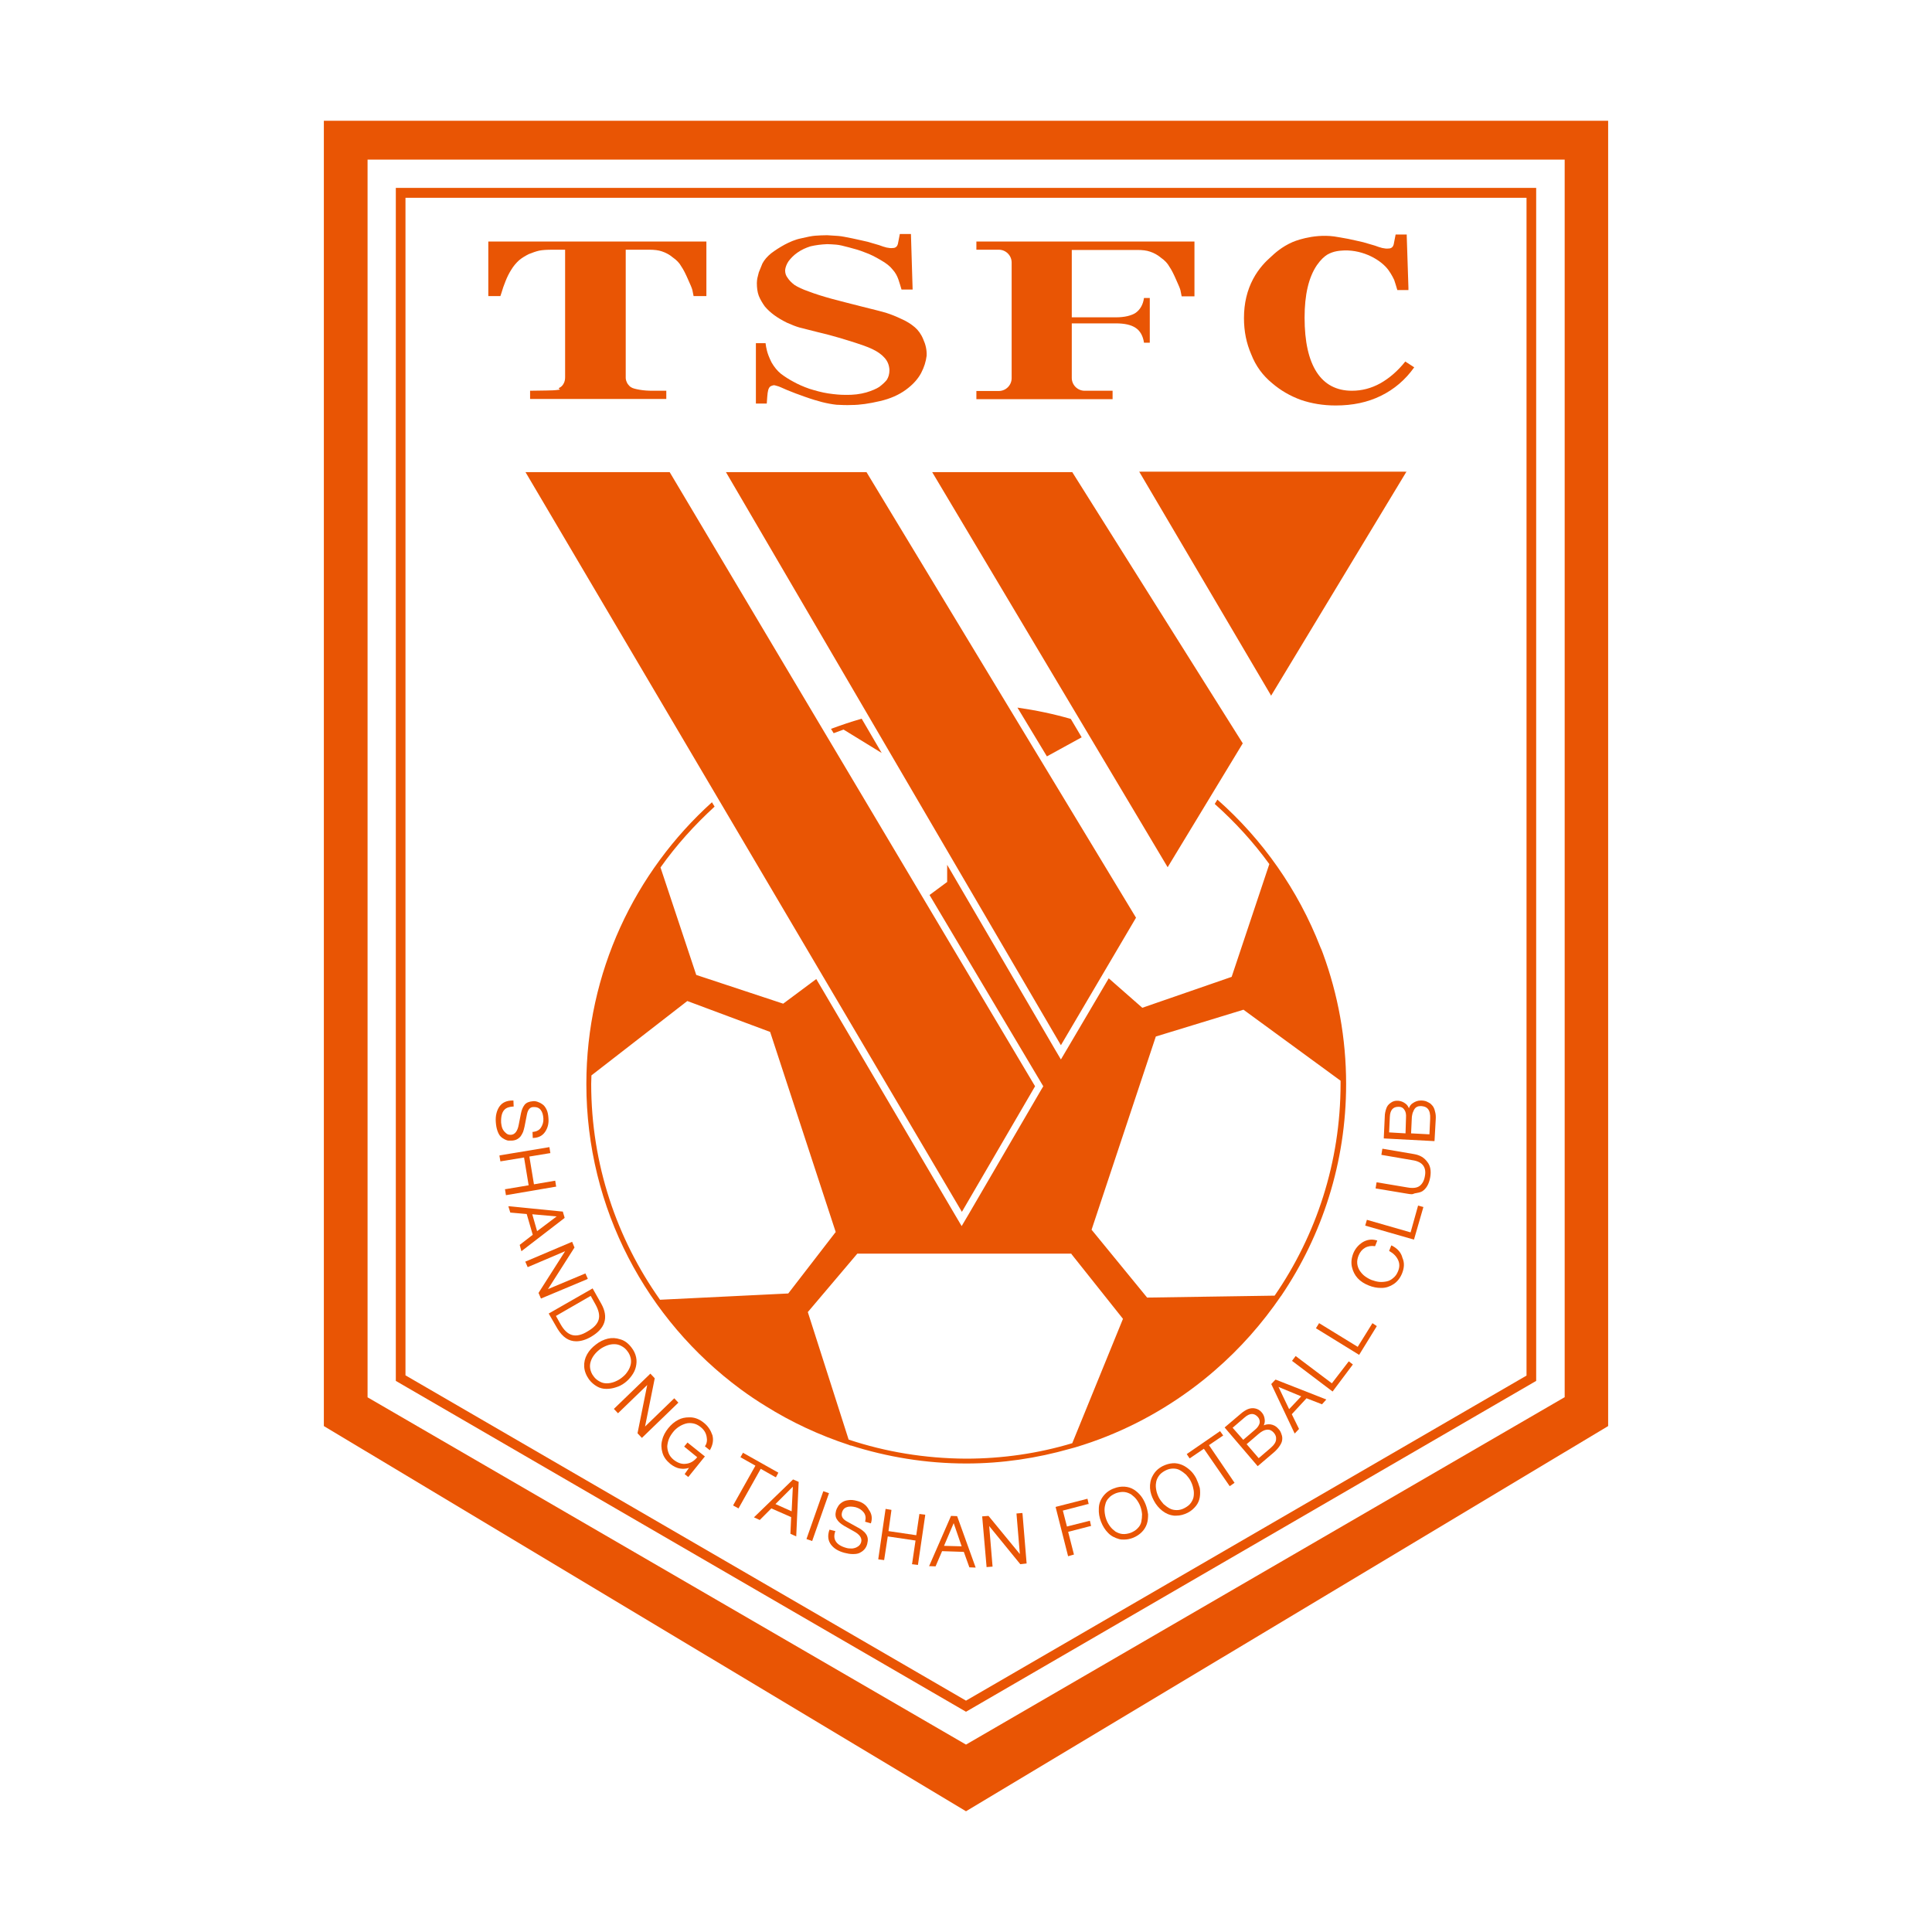 <?xml version="1.0" encoding="utf-8"?>
<!-- Generator: Adobe Illustrator 25.4.1, SVG Export Plug-In . SVG Version: 6.00 Build 0)  -->
<svg version="1.1" id="图层_1" xmlns="http://www.w3.org/2000/svg" xmlns:xlink="http://www.w3.org/1999/xlink" x="0px" y="0px"
	 viewBox="0 0 800 800" enable-background="new 0 0 800 800" xml:space="preserve">
<g>
	<path fill="#E95504" d="M134.1,50v540.5L400,750l265.9-159.5V50H134.1z M647.8,578.6L400,722.4L152.2,578.6V66.1h495.7V578.6z"/>
	<path fill="#E95504" d="M636.1,571.8v-494H163.9v494l236.1,137L636.1,571.8z M167.9,81.9h464.2v487.7L400,704.2L167.9,569.5V81.9z"
		/>
	<path fill="#E95504" d="M582.2,195.6l0.2-0.3H582H472h-0.3l0.2,0.3l54.3,92.2l0.1,0.3l0.2-0.3L582.2,195.6z M526.4,287.6
		L526.4,287.6L526.4,287.6L526.4,287.6z M582,195.6L582,195.6L582,195.6L582,195.6z M582,195.5h-0.2l0.1-0.1L582,195.5z
		 M472.2,195.5H472l0.1-0.1L472.2,195.5z M472,195.6L472,195.6L472,195.6L472,195.6z M526.2,287.5L526.2,287.5L526.2,287.5
		L526.2,287.5z"/>
	<polygon fill="#E95504" points="514.6,307.8 444,195.5 386,195.5 483.5,359.1 	"/>
	<polygon fill="#E95504" points="470.4,380 358.8,195.5 300.6,195.5 439.3,432.8 	"/>
	<polygon fill="#E95504" points="217.6,195.5 398.3,501.8 428.6,449.8 277.3,195.5 	"/>
	<path fill="#E95504" d="M209,471.8c0.6,0.3,1.2,0.5,1.6,0.5c0.3,0,0.6,0,0.9,0c0.1,0,0.2,0,0.3,0c0.8,0,1.6-0.2,2.2-0.5
		c0.6-0.3,1.2-0.8,1.6-1.3c0.4-0.6,0.7-1.1,1-1.8c0.2-0.6,0.4-1.3,0.6-2.2l1-5.1c0.4-2,1.3-3,2.7-3c0.1,0,0.2,0,0.3,0
		c1.2,0,2.1,0.4,2.7,1.2c0.7,0.9,1,2.1,1.1,3.5c0.1,1.5-0.3,2.7-1,3.8c-0.7,1.1-1.8,1.6-3.2,1.8l-0.3,0l0.1,2.5l0.3,0
		c2.1-0.1,3.7-0.9,4.8-2.5c1.1-1.6,1.6-3.5,1.4-5.7c-0.1-1.4-0.3-2.6-0.8-3.6c-0.5-1-1.1-1.8-1.8-2.2c-0.7-0.5-1.4-0.8-2-1
		c-0.6-0.2-1.3-0.3-1.9-0.2c-1.5,0.1-2.7,0.6-3.4,1.5c-0.7,0.9-1.2,2.1-1.5,3.6l-0.9,4.6c-0.5,2.7-1.6,4.1-3.2,4.2
		c-0.1,0-0.1,0-0.2,0c-0.8,0-1.4-0.2-2-0.8c-0.7-0.6-1.1-1.2-1.4-1.9c-0.3-0.8-0.4-1.5-0.5-2.3c-0.1-2.4,0.3-4.2,1.3-5.3
		c0.8-0.9,2-1.3,3.6-1.4l0.3,0l-0.1-2.5h-0.3c-2.5,0-4.3,0.8-5.5,2.5c-1.1,1.6-1.7,3.8-1.5,6.4c0.1,1.4,0.3,2.6,0.7,3.7
		c0.4,1.1,0.8,1.8,1.3,2.3C207.8,471.1,208.4,471.5,209,471.8z"/>
	<polygon fill="#E95504" points="230.3,491.4 229.9,488.9 221.1,490.4 219.2,478.9 227.7,477.5 227.9,477.5 227.5,475 207,478.4 
		206.8,478.5 207.2,480.9 217,479.3 218.9,490.8 209.4,492.4 209.1,492.4 209.5,494.9 230,491.4 	"/>
	<path fill="#E95504" d="M233.8,504.2l-0.7-2.3l0-0.2l-22.2-2.2l-0.4,0l0.8,2.6l6.8,0.6l2.5,8.6l-5.3,4.1l-0.1,0.1l0.7,2.6
		l17.8-13.7L233.8,504.2z M222.4,509.8l-2-7l10.1,0.9L222.4,509.8z"/>
	<polygon fill="#E95504" points="243.4,529.5 242.4,527.3 226.9,533.8 237.8,516.7 237.9,516.6 236.9,514.2 217.8,522.3 
		217.5,522.4 218.5,524.7 234,518.1 223.1,535.2 223,535.4 224,537.7 243.1,529.7 	"/>
	<path fill="#E95504" d="M249,539.9l-3.5-6.2l-0.1-0.2l-18,10.3l-0.2,0.1l3.7,6.4c2.1,3.4,4.6,5.1,7.7,5.1c1.9,0,4-0.6,6.2-1.9
		C250.6,550.1,252.1,545.5,249,539.9z M236.9,552.8c-1.8-0.5-3.4-2-4.8-4.5l-1.9-3.4l14.4-8.3l1.9,3.4c1.4,2.5,1.9,4.6,1.4,6.4
		c-0.5,1.8-2,3.4-4.6,4.9C240.9,552.8,238.7,553.3,236.9,552.8z"/>
	<path fill="#E95504" d="M258.7,572.6c1.2-0.9,2.1-1.9,2.9-3c0.8-1.1,1.4-2.3,1.7-3.6c0.3-1.3,0.4-2.6,0.1-4c-0.3-1.4-0.9-2.7-1.9-4
		c-1.3-1.7-2.8-2.9-4.6-3.4c-1.8-0.6-3.5-0.7-5.2-0.3c-1.7,0.4-3.4,1.2-4.9,2.4c-1.6,1.2-2.8,2.5-3.7,4.1c-0.9,1.6-1.3,3.3-1.2,5.1
		c0.1,1.8,0.8,3.6,2,5.3c1,1.3,2.1,2.2,3.3,2.9c1.2,0.7,2.5,1,3.8,1c0.1,0,0.1,0,0.2,0c1.2,0,2.5-0.2,3.7-0.6
		C256.3,574.1,257.5,573.5,258.7,572.6z M251.3,572.8c-0.1,0-0.2,0-0.2,0c-0.9,0-1.8-0.2-2.7-0.7c-1-0.5-1.9-1.2-2.6-2.2
		c-0.8-1-1.2-2.1-1.4-3.1c-0.2-1.1-0.1-2.1,0.2-3c0.3-1,0.8-1.9,1.4-2.7c0.6-0.8,1.4-1.6,2.3-2.3c0.9-0.7,1.9-1.2,2.9-1.6
		c1-0.4,2-0.6,3-0.6c0.1,0,0.1,0,0.2,0c0.9,0,1.9,0.2,2.8,0.7c1,0.5,1.9,1.2,2.6,2.2c0.8,1,1.2,2.1,1.4,3.1c0.2,1.1,0.1,2.1-0.2,3
		c-0.3,1-0.8,1.9-1.4,2.7c-0.6,0.9-1.4,1.6-2.3,2.3c-0.9,0.7-1.9,1.2-2.9,1.6C253.3,572.6,252.3,572.8,251.3,572.8z"/>
	<polygon fill="#E95504" points="280.9,580.8 279.2,579 267.1,590.7 271.1,570.8 271.1,570.7 269.5,569 269.3,568.8 254.4,583.2 
		254.2,583.4 255.9,585.2 268,573.5 264,593.4 264,593.5 265.6,595.2 265.8,595.4 280.7,581 	"/>
	<path fill="#E95504" d="M291.4,589.1c-1.6-1.3-3.4-2.1-5.3-2.2c-0.3,0-0.6,0-0.9,0c-1.5,0-3,0.3-4.3,1c-1.6,0.8-3,2-4.2,3.5
		c-1.2,1.5-2.1,3.1-2.5,4.9c-0.5,1.7-0.4,3.5,0.1,5.2c0.5,1.8,1.6,3.3,3.3,4.7c1.3,1,2.6,1.7,4.1,1.9c1.2,0.2,2.4,0.1,3.6-0.3
		l-1.8,2.6l1.5,1.2l6.7-8.3l0.2-0.2l-7-5.6l-0.2-0.2l-1.4,1.7l5.4,4.4c-1.3,1.6-2.8,2.5-4.5,2.7c-1.8,0.3-3.5-0.3-5.2-1.6
		c-1-0.8-1.7-1.7-2.1-2.7c-0.4-1-0.6-2-0.6-3c0.1-1,0.3-2,0.7-3c0.4-1,1-1.9,1.7-2.8c0.7-0.9,1.5-1.6,2.4-2.2c0.9-0.6,1.8-1,2.8-1.3
		c1-0.3,2-0.3,3.1-0.1s2.1,0.7,3.1,1.5c1.4,1.1,2.2,2.4,2.5,4c0.3,1.5,0.1,2.8-0.6,3.8l-0.1,0.2l2,1.6l0.2-0.3c1.1-2,1.4-4,0.9-5.9
		C294.3,592.3,293.2,590.5,291.4,589.1z"/>
	<polygon fill="#E95504" points="321,611.6 321.3,611.7 322.3,609.8 307.9,601.7 307.7,601.5 306.6,603.4 312.8,606.9 303.7,623.1 
		303.6,623.4 305.8,624.6 315,608.2 	"/>
	<path fill="#E95504" d="M312.5,628l-0.3,0.3l2.4,1.1l4.8-4.8l8.2,3.6l-0.3,6.7l0,0.2l2.4,1.1l1-22.4l0-0.2l-2.3-1L312.5,628z
		 M327.8,625.8l-6.7-3l7.2-7.2L327.8,625.8z"/>
	
		<rect x="328.3" y="626.7" transform="matrix(0.332 -0.943 0.943 0.332 -366.033 738.797)" fill="#E95504" width="21" height="2.5"/>
	<path fill="#E95504" d="M354.9,621.5c-1.4-0.4-2.6-0.5-3.7-0.3c-1.1,0.1-2,0.5-2.7,1c-0.7,0.5-1.2,1-1.5,1.6
		c-0.4,0.6-0.6,1.1-0.8,1.7c-0.4,1.5-0.3,2.7,0.4,3.7c0.6,1,1.6,1.8,2.9,2.6l4.1,2.3c2.4,1.3,3.4,2.8,3,4.4
		c-0.2,0.8-0.7,1.5-1.4,1.9c-0.7,0.5-1.5,0.7-2.3,0.8c-0.8,0-1.6,0-2.3-0.2c-2.3-0.6-3.9-1.6-4.6-2.9c-0.6-1-0.7-2.3-0.2-3.8
		l0.1-0.3l-2.4-0.6l-0.1,0.2c-0.8,2.4-0.5,4.4,0.7,6c1.2,1.6,3,2.7,5.6,3.4c1.2,0.3,2.3,0.5,3.3,0.5c0.1,0,0.3,0,0.4,0
		c1.1,0,2-0.2,2.6-0.5c0.6-0.3,1.2-0.7,1.7-1.2c0.5-0.5,0.8-1,1-1.4c0.2-0.4,0.3-0.8,0.4-1.1c0.2-0.8,0.3-1.6,0.2-2.3
		c-0.1-0.7-0.4-1.4-0.8-1.9c-0.4-0.6-0.9-1-1.4-1.4c-0.5-0.4-1.1-0.8-1.9-1.2l-4.5-2.5c-1.8-1-2.4-2.1-2.1-3.5c0.3-1.3,1-2.1,2-2.4
		c1-0.4,2.3-0.3,3.7,0c1.4,0.4,2.5,1.1,3.3,2.1c0.8,1,1,2.2,0.7,3.6l-0.1,0.3l2.1,0.6l0.3,0.1l0.1-0.3c0.6-2,0.2-3.8-0.9-5.3
		C358.7,623.1,357,622,354.9,621.5z"/>
	<polygon fill="#E95504" points="379.4,635.7 367.9,634 369.1,625.5 369.1,625.2 366.7,624.8 363.7,645.4 363.7,645.7 366.1,646 
		367.6,636.2 379.1,637.9 377.7,647.4 377.6,647.7 380.1,648 383.1,627.5 383.1,627.2 380.7,626.9 	"/>
	<path fill="#E95504" d="M404,649.1l-7.6-21.1l-0.1-0.2l-2.5-0.1l-8.9,20.4l-0.2,0.4l2.7,0.1l2.7-6.3l9,0.3l2.3,6.4L404,649.1z
		 M390.9,640.1l4-9.4l3.3,9.6L390.9,640.1z"/>
	<polygon fill="#E95504" points="423.3,626.5 420.9,626.7 422.3,643.5 409.4,627.8 409.3,627.7 406.7,627.9 408.5,648.6 
		408.5,648.9 411,648.7 409.6,631.9 422.4,647.6 422.5,647.7 425.1,647.4 423.4,626.8 	"/>
	<polygon fill="#E95504" points="441.8,632.1 440.1,625.5 450.5,622.8 450.8,622.8 450.3,620.6 437.4,623.9 437.1,624 442.2,644.1 
		442.3,644.4 444.7,643.7 442.3,634.3 451.6,631.9 451.8,631.9 451.3,629.7 	"/>
	<path fill="#E95504" d="M474.4,623c-0.5-1.3-1.2-2.6-2-3.6c-0.9-1.1-1.8-1.9-2.9-2.6c-1.1-0.7-2.4-1.1-3.8-1.2
		c-1.4-0.1-2.9,0.1-4.4,0.7c-2,0.7-3.5,1.9-4.6,3.4c-1.1,1.5-1.7,3.2-1.7,5c-0.1,1.8,0.2,3.6,0.9,5.4c0.7,1.8,1.7,3.4,2.9,4.6
		c1.2,1.3,2.8,2.1,4.6,2.6c0.7,0.2,1.3,0.2,2,0.2c1.2,0,2.4-0.2,3.7-0.7c1.5-0.6,2.7-1.4,3.7-2.4c1-1,1.7-2.2,2.1-3.4
		c0.4-1.2,0.5-2.5,0.5-3.9C475.2,625.7,474.9,624.3,474.4,623z M472.6,630.1c-0.2,1-0.7,1.9-1.5,2.7c-0.7,0.8-1.7,1.4-2.9,1.9
		c-1.2,0.4-2.3,0.6-3.4,0.5c-1.1-0.1-2-0.5-2.9-1c-0.8-0.6-1.6-1.3-2.2-2.1c-0.6-0.8-1.2-1.8-1.6-2.9c-0.4-1.1-0.6-2.1-0.7-3.2
		c-0.1-1.1,0-2.1,0.3-3.1c0.2-1,0.7-1.9,1.5-2.7c0.7-0.8,1.7-1.4,2.9-1.9c1.2-0.4,2.3-0.6,3.4-0.5c1.1,0.1,2,0.5,2.9,1
		c0.8,0.6,1.6,1.3,2.2,2.1c0.6,0.8,1.2,1.8,1.6,2.9c0.4,1.1,0.6,2.1,0.7,3.2C472.9,628.1,472.8,629.1,472.6,630.1z"/>
	<path fill="#E95504" d="M495.3,612.1c-0.7-1.3-1.5-2.4-2.5-3.3c-1-0.9-2.1-1.7-3.3-2.2c-1.2-0.5-2.5-0.8-3.9-0.7
		c-1.4,0.1-2.8,0.5-4.2,1.2c-1.9,1-3.2,2.3-4.1,4c-0.9,1.6-1.2,3.4-1.1,5.1c0.1,1.8,0.7,3.5,1.6,5.2c0.9,1.7,2.1,3.1,3.5,4.2
		c1.4,1.1,3,1.8,4.9,2c0.3,0,0.6,0,0.9,0c1.5,0,3.1-0.4,4.7-1.2c1.4-0.7,2.5-1.7,3.4-2.8c0.9-1.1,1.4-2.4,1.6-3.6
		c0.2-1.3,0.2-2.6,0-3.9C496.4,614.7,495.9,613.4,495.3,612.1z M494.3,619.4c-0.1,1-0.5,1.9-1.1,2.8s-1.5,1.6-2.6,2.2
		s-2.2,0.9-3.3,0.9c-1.1,0-2.1-0.2-3-0.7c-0.9-0.5-1.7-1.1-2.5-1.8c-0.7-0.8-1.4-1.7-1.9-2.6c-0.5-1-0.9-2-1.1-3.1
		c-0.2-1-0.3-2.1-0.1-3.1c0.1-1,0.5-1.9,1.1-2.8s1.5-1.6,2.6-2.2c1.1-0.6,2.2-0.9,3.3-0.9c0,0,0.1,0,0.1,0c1,0,2,0.2,2.8,0.7
		c0.9,0.5,1.7,1.1,2.5,1.8c0.7,0.8,1.4,1.6,1.9,2.6c0.5,1,0.9,2,1.1,3.1C494.4,617.4,494.4,618.4,494.3,619.4z"/>
	<polygon fill="#E95504" points="506.5,594.4 505.2,592.6 491.4,602.1 492.6,603.9 498.5,599.9 509.2,615.4 511.2,614 500.6,598.4 	
		"/>
	<path fill="#E95504" d="M530.2,592.8c-0.2-0.4-0.5-0.8-0.8-1.1c-0.9-1.1-2-1.7-3.3-1.9c-1-0.1-1.9,0-2.8,0.4
		c0.3-0.7,0.5-1.5,0.4-2.3c-0.1-1.2-0.5-2.2-1.2-3c-0.8-1-1.8-1.5-2.8-1.7c-1-0.2-2-0.1-3,0.3c-0.9,0.4-1.9,1-2.8,1.8l-6.6,5.6
		l-0.2,0.2l13.5,15.8l0.2,0.2l6.8-5.8c1-0.9,1.7-1.7,2.3-2.6c0.6-0.9,0.9-1.6,1-2.3c0.1-0.7,0.1-1.3-0.1-2
		C530.6,593.7,530.4,593.2,530.2,592.8z M510.4,591.2l4.9-4.2c1.1-1,2.2-1.5,3.1-1.5c0,0,0,0,0,0c0.9,0,1.7,0.4,2.5,1.3
		c0.6,0.7,0.8,1.5,0.7,2.4c-0.2,0.9-0.8,1.9-1.9,2.8l-4.9,4.2L510.4,591.2z M526.1,599.6l-4.9,4.2l-5-5.8l4.9-4.2
		c1.3-1.1,2.4-1.7,3.5-1.8c1.1-0.1,2,0.3,2.8,1.2c0.8,0.9,1.1,1.8,1,2.7C528.4,597.1,527.6,598.3,526.1,599.6z"/>
	<path fill="#E95504" d="M528.1,571.3l-1.6,1.7l-0.1,0.1l9.7,20.5l1.7-1.8l0.1-0.1l-3-6.1l6.1-6.6l6.2,2.4l0.2,0.1l1.8-2l-20.9-8.2
		L528.1,571.3z M538.8,578.2l-5,5.3l-4.4-9.2L538.8,578.2z"/>
	<polygon fill="#E95504" points="551.5,572.8 536.5,561.5 535,563.5 551.8,576.2 560.2,565 558.5,563.7 	"/>
	<polygon fill="#E95504" points="562.2,557.7 546.4,548 546.2,547.9 544.9,550 562.6,560.9 562.8,561 570,549.3 570.1,549.1 
		568.3,547.9 	"/>
	<path fill="#E95504" d="M576.4,515.8l-0.3-0.1l-0.9,2.3l0.2,0.1c1.6,0.9,2.8,2.1,3.5,3.6c0.7,1.5,0.7,3,0,4.7
		c-0.5,1.2-1.1,2.1-2,2.8c-0.8,0.7-1.7,1.2-2.7,1.4c-1,0.2-2,0.3-3.1,0.2c-1-0.1-2.1-0.4-3.2-0.8c-1-0.4-2-1-2.8-1.6
		c-0.8-0.6-1.5-1.4-2.1-2.3c-0.5-0.8-0.9-1.8-1-2.9c-0.1-1.1,0.1-2.2,0.6-3.4c0.6-1.4,1.4-2.4,2.6-3.1c1.2-0.7,2.6-0.9,4-0.7l0.2,0
		l0.9-2.3l-0.3-0.1c-2-0.6-4-0.3-5.8,0.8c-1.7,1.1-3,2.6-3.8,4.5c-0.8,2-1,3.9-0.6,5.7c0.4,1.8,1.2,3.4,2.4,4.7
		c1.2,1.3,2.8,2.3,4.6,3c1.7,0.7,3.4,1,5,1c0.1,0,0.2,0,0.3,0c1.8,0,3.5-0.6,5-1.6c1.5-1,2.7-2.5,3.5-4.5c0.9-2.3,1-4.4,0.1-6.4
		C580.2,518.7,578.7,517,576.4,515.8z"/>
	<polygon fill="#E95504" points="584.1,510.3 566,505.1 565.3,507.5 585.5,513.3 589.4,499.8 587.2,499.2 	"/>
	<path fill="#E95504" d="M585.6,477.9l-12.9-2.2l-0.3,0l-0.4,2.5l12.8,2.2c2.2,0.3,3.7,1.1,4.5,2.2c0.8,1.1,1.1,2.6,0.7,4.5
		c-0.3,1.8-1.1,3.2-2.2,4c-1.1,0.8-2.8,1-5,0.6l-12.5-2.1l-0.3,0l-0.4,2.5l13.2,2.2c0.6,0.1,1.2,0.2,1.8,0.2c0.5,0,0.9-0.3,1.4-0.4
		c0,0,0.1,0,0.1,0c1-0.2,1.9-0.3,2.8-0.8c1.7-1.1,2.8-3,3.3-5.7c0.5-2.7,0.1-4.9-1.2-6.5C589.7,479.3,587.9,478.3,585.6,477.9z"/>
	<path fill="#E95504" d="M583.4,458.9c-0.3-0.7-0.7-1.4-1.4-1.9c-0.9-0.7-1.9-1.1-3-1.2c-1.3-0.1-2.3,0.2-3.2,0.9
		c-0.9,0.6-1.5,1.4-1.8,2.4c-0.3,0.9-0.6,2-0.6,3.3l-0.4,8.7l0,0.3l20.7,1.1l0.3,0l0.5-8.9c0.1-1.3,0-2.4-0.3-3.4
		c-0.2-1-0.6-1.8-1-2.3c-0.4-0.5-0.9-1-1.5-1.3c-0.6-0.3-1.1-0.6-1.6-0.7c-0.4-0.1-0.9-0.2-1.4-0.2c-0.1,0-0.2,0-0.4,0
		c-1.2,0-2.3,0.4-3.3,1.1C584.3,457.2,583.7,458,583.4,458.9z M582,469.3l-6.8-0.4l0.3-6.4c0.1-2.8,1.3-4.2,3.5-4.2
		c0.1,0,0.2,0,0.3,0c0.9,0,1.7,0.4,2.2,1.2c0.6,0.8,0.8,1.9,0.7,3.3L582,469.3z M588.2,458c0.1,0,0.2,0,0.3,0
		c1.2,0.1,2.1,0.4,2.7,1.1c0.8,0.9,1.1,2.3,1,4.2l-0.3,6.4l-7.6-0.4l0.3-6.4c0-0.7,0.2-1.3,0.3-1.9c0.1-0.2,0.1-0.4,0.2-0.5
		c0.2-0.5,0.4-1,0.7-1.4C586.3,458.4,587.1,458,588.2,458z"/>
	<path fill="#E95504" d="M207.7,121.1c0.4-1.4,0.9-2.9,1.6-4.6c0.7-1.8,1.5-3.4,2.4-4.8c0.9-1.5,2-2.8,3.2-3.9
		c1.3-1.1,2.7-1.9,4.1-2.6c1.5-0.6,2.9-1.1,4.2-1.4c1.4-0.3,3.2-0.4,5.8-0.4h5v52.8c0,1-0.2,1.9-0.6,2.6c-0.4,0.8-1,1.4-1.8,1.8
		c-0.9,0.3,1.1,0.7-0.3,0.8c-1.3,0.2-3.1,0.3-5.1,0.3l-6.7,0.1v3.4h56.4v-3.4h-5.5c-2,0-3.7-0.1-5.5-0.4c-1.7-0.3-2.9-0.6-3.5-1
		c-0.6-0.3-1.1-0.9-1.6-1.6c-0.4-0.8-0.7-1.5-0.7-2.3v-53.1h9.8c2,0,3.8,0.2,5.2,0.7c1.5,0.5,3.1,1.3,4.5,2.5
		c1.6,1.1,2.8,2.4,3.5,3.7c0.9,1.3,1.8,3.1,2.8,5.4c1,2.2,1.6,3.6,1.8,4.4l0.5,2.5h5.3V100h-90.3v22.6h5L207.7,121.1z"/>
	<path fill="#E95504" d="M317.7,164.3c0.1-1.2,0.2-2.1,0.4-2.8c0.2-0.7,0.5-1.2,0.9-1.5c0.4-0.2,0.8-0.4,1.4-0.5
		c0.3,0,0.7,0.1,1.3,0.3c0.7,0.1,2.1,0.8,4.2,1.7c2.1,0.9,4.6,1.8,7.4,2.8c2.8,1,5.2,1.7,7.1,2.2c2,0.5,4.1,0.9,6,1.1
		c2.1,0.1,4.1,0.2,6.2,0.1c3.5,0,7.4-0.6,11.7-1.6c4.4-1,7.9-2.6,10.8-4.7c3-2.2,5-4.5,6.3-6.9c1.3-2.5,2-4.8,2.3-7.2
		c0.1-2.4-0.4-4.6-1.4-6.8c-0.9-2.2-2.1-3.8-3.5-5c-1.4-1.2-3.2-2.4-5.5-3.4c-2.3-1.1-4.3-1.9-6.2-2.5c-1.9-0.6-5.2-1.4-10-2.6
		c-4.8-1.2-9-2.3-12.8-3.3c-3.6-1-6.8-2-9.4-3c-2.6-0.9-4.5-1.8-5.9-2.7c-1.3-1-2.2-1.9-2.9-3c-0.7-0.9-1-1.9-1-3.1
		c0.1-1.2,0.6-2.5,1.4-3.7c0.9-1.2,2.1-2.5,3.7-3.6c1.7-1.2,3.5-2,5.4-2.6c2.1-0.5,4.4-0.8,6.9-0.9c1.1,0,2.3,0.1,3.7,0.2
		c1.3,0.1,3,0.5,5.2,1.1c2.3,0.6,4.5,1.2,6.7,2.1c2.3,0.8,4.4,1.9,6.6,3.2c2.3,1.3,3.9,2.6,4.9,3.9c1.2,1.3,1.9,2.7,2.4,4.1
		c0.5,1.5,0.9,2.8,1.3,4.2h4.6l-0.7-23l-4.6,0l-0.8,4.1c-0.2,0.7-0.5,1.1-0.8,1.3c-0.4,0.3-0.8,0.4-1.4,0.4c-0.7,0.1-1.5,0-2.5-0.2
		c-0.9-0.2-2-0.6-3.1-1l-4.8-1.4c-1.6-0.4-3.7-0.8-6.3-1.4c-2.5-0.5-4.4-0.9-5.8-1c-1.3-0.1-2.8-0.2-4.6-0.3c-1.8,0-3.4,0.1-4.9,0.2
		c-1.4,0.1-3.4,0.5-5.9,1.1c-2.5,0.5-4.7,1.5-6.8,2.6c-2,1.1-3.9,2.3-5.6,3.6c-1.6,1.3-2.8,2.7-3.6,4.2c-0.6,1.4-1.1,2.7-1.5,3.7
		c-0.3,1.1-0.5,1.9-0.6,2.4c-0.1,0.6-0.2,1.3-0.2,2c0,1.9,0.2,3.7,0.8,5.3c0.6,1.5,1.5,3,2.5,4.4c1.1,1.3,2.4,2.5,3.9,3.6
		c1.5,1.1,3.2,2.1,5.2,3.1c2,0.9,3.8,1.6,5.2,2c1.5,0.4,4,1,7.5,1.9c3.4,0.8,7.6,1.9,12.4,3.4c4.9,1.5,8.4,2.7,10.4,3.7
		c2.1,1,3.8,2.2,5.1,3.7c1.2,1.4,1.8,3,1.9,4.9c0,1.7-0.4,3-1.1,4.1c-0.8,1-1.8,1.9-3.1,2.9c-1.2,0.8-3.1,1.6-5.4,2.3
		c-2.5,0.7-5.4,1.1-8.9,1c-1.9,0-4.2-0.2-6.9-0.6c-2.6-0.4-5.1-1.1-7.7-1.9c-2.6-0.9-4.8-1.9-6.6-2.9c-1.9-1-3.6-2.1-5.2-3.3
		c-1.5-1.2-2.8-2.8-3.9-4.7c-1-2-1.6-3.6-1.9-4.8c-0.3-1.2-0.5-2.2-0.6-3.2H313v25h4.5L317.7,164.3z"/>
	<path fill="#E95504" d="M460.5,161.8h-11.4c-2.9,0-5.3-2.4-5.3-5.3v-22.6H462c3.7,0,6.4,0.6,8.3,1.9c1.8,1.2,3,3.3,3.4,6.1h2.4
		v-18.5h-2.4c-0.4,2.8-1.6,4.8-3.4,6.1c-1.8,1.2-4.6,1.9-8.3,1.9h-18.2v-27.9H471c2,0,3.8,0.2,5.2,0.7c1.5,0.5,3.1,1.3,4.5,2.5
		c1.6,1.1,2.8,2.4,3.5,3.7c0.9,1.3,1.8,3.1,2.8,5.4c1,2.2,1.6,3.6,1.8,4.4l0.5,2.5h5.3V100h-90.3v3.4h9.3c2.9,0,5.3,2.4,5.3,5.3
		v47.9c0,2.9-2.4,5.3-5.3,5.3h-9.3v3.4h56.4V161.8z"/>
	<path fill="#E95504" d="M526.8,158.7c3.5,3,7.5,5.3,11.9,6.9c4.4,1.5,9.2,2.3,14.4,2.3c7,0,13.2-1.3,18.7-4
		c5.5-2.7,10.1-6.6,13.8-11.8l-3.7-2.4c-3.1,3.9-6.6,6.9-10.3,9c-3.8,2.1-7.7,3.1-11.8,3.1c-6.4,0-11.3-2.6-14.6-7.7
		c-3.3-5.1-5-12.6-5-22.6c0-9.5,1.7-16.7,5.1-21.7c1.6-2.3,3.1-3.6,4.2-4.3c2.7-1.6,5.3-1.7,7.2-1.8c8-0.2,15.2,4,18.2,8.1
		c1.4,1.9,2.4,4.1,2.4,4.1c0.5,1.5,0.9,2.8,1.3,4.2h4.6l0-1l-0.7-21.4l0-0.6l-4.6,0l-0.8,4.1c0,0,0,0,0,0c-0.2,0.7-0.5,1.1-0.8,1.3
		c-0.4,0.3-0.8,0.4-1.4,0.4c-0.7,0.1-1.5,0-2.5-0.2c-0.9-0.2-2-0.6-3.1-1l-4.8-1.4c-1.5-0.4-3.7-0.8-6.3-1.4c-2.1-0.4-4.5-0.8-5.8-1
		c-9.1-1.2-17.1,2.3-17.1,2.3c-4.6,2-7.5,4.7-9.3,6.4c-1.7,1.5-4.7,4.4-7.1,8.9c-2.5,4.7-3.8,10.1-3.8,16.2c0,5.5,1,10.4,3,15
		C520,151.6,522.9,155.5,526.8,158.7z"/>
	<path fill="#E95504" d="M433.5,313.2l14.4-7.9l-4.5-7.6c-7.2-2.1-14.5-3.6-22.1-4.7L433.5,313.2z"/>
	<path fill="#E95504" d="M443.1,599.9c0.7-0.2,1.4-0.4,2.2-0.6c17.4-5.2,33.5-13.4,47.8-23.9c3.4-2.5,6.8-5.2,10-8
		c10.4-9,19.5-19.3,27.3-30.7l0.1-0.1l0,0c17-25.1,26.9-55.3,26.9-87.7c0-19-3.4-37.2-9.6-54.1c-0.3-0.9-0.7-1.8-1.1-2.7
		c-9.2-23.6-23.9-44.5-42.6-61l-1.1,1.8c8.4,7.5,16,15.8,22.6,24.9L510,404.5l-37,12.8l-13.9-12.2l-17.2,29.2l-2.6,4.4l-2.6-4.4
		l-44.5-76.2l0,7.1l-7.3,5.4l46.2,77.7l0.9,1.5l-0.9,1.5l-30.3,52l-2.6,4.4l-2.6-4.4L338,405.4l-13.7,10.2l-36-11.9l-14.8-44.5
		c6.5-9.2,14.1-17.6,22.4-25.2l-1.1-1.8c-31.9,28.8-52,70.4-52,116.7c0,51.7,25.1,97.7,63.8,126.3c3.4,2.5,6.8,4.8,10.4,7
		c10.7,6.7,22.3,12.1,34.5,16.1l0.7,0.3l0-0.1c15.1,4.8,31.2,7.5,47.9,7.5C415,606,429.4,603.8,443.1,599.9z M478.6,429.2l36.3-11.1
		l40.2,29.4c0,0.4,0,0.8,0,1.2c0,32.6-10.1,62.8-27.3,87.8l-52.8,0.8l-23-28.1L478.6,429.2z M273.3,538.2
		c-17.9-25.3-28.5-56.1-28.5-89.4c0-1.2,0.1-2.3,0.1-3.5l39.7-30.8l34.3,12.8l27.2,83l-0.1-0.1l-19.6,25.4L273.3,538.2z
		 M351.4,596.1l-16.9-52.8l20.5-24.2h88.7l-0.1,0.1l21.4,26.9l-21,51.5c-14,4.2-28.8,6.4-44.1,6.4
		C383,603.9,366.7,601.2,351.4,596.1z"/>
	<path fill="#E95504" d="M365.1,311.8l-8.3-14.2c-4.3,1.2-8.6,2.7-12.7,4.2l1.1,1.8c1.4-0.5,2.7-1,4.1-1.5L365.1,311.8z"/>
</g>
<g>
</g>
<g>
</g>
<g>
</g>
<g>
</g>
<g>
</g>
<g>
</g>
<g>
</g>
<g>
</g>
<g>
</g>
<g>
</g>
<g>
</g>
</svg>
